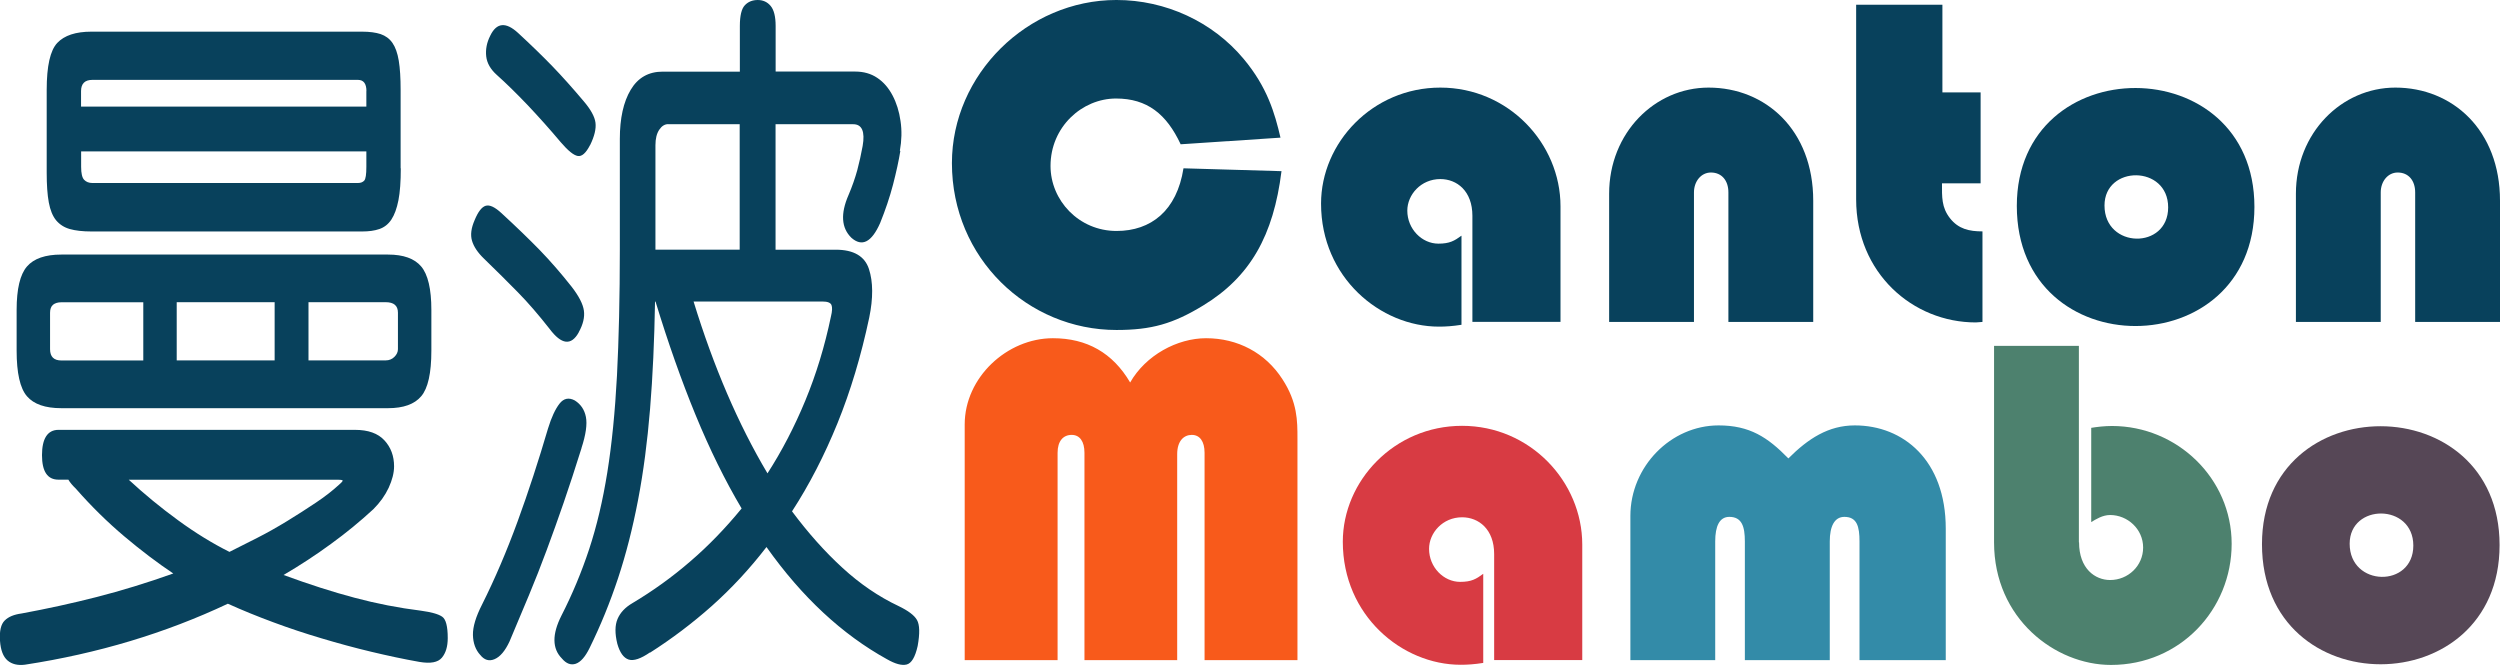 <?xml version="1.0" encoding="UTF-8"?>
<svg id="Layer_1" data-name="Layer 1" xmlns="http://www.w3.org/2000/svg" viewBox="0 0 297.66 79.18">
  <defs>
    <style>
      .cls-1 {
        fill: #f85a1b;
      }

      .cls-2 {
        fill: #4d816e;
      }

      .cls-3 {
        fill: #564756;
      }

      .cls-4 {
        fill: #338ba8;
      }

      .cls-5 {
        fill: #08415c;
      }

      .cls-6 {
        fill: #d83b43;
      }
    </style>
  </defs>
  <g>
    <path class="cls-5" d="M140.57,17.17c-1.68-3.59-3.98-5.44-7.69-5.44-4.04,0-7.8,3.37-7.8,8.03,0,4.1,3.37,7.74,7.86,7.74,4.1,0,7.18-2.41,7.97-7.46l11.67.34c-.95,7.63-3.7,12.57-9.32,15.99-3.59,2.19-6.17,2.92-10.33,2.92-10.55,0-19.59-8.53-19.59-19.87,0-10.55,8.98-19.42,19.59-19.42,5.84,0,11.45,2.58,15.15,7.02,2.81,3.37,3.7,6.45,4.38,9.37l-11.9.79Z"/>
    <path class="cls-5" d="M175.31,25.7c0-2.97-1.85-4.38-3.82-4.38-2.3,0-3.93,1.85-3.93,3.76,0,2.19,1.74,3.93,3.7,3.93,1.35,0,1.91-.34,2.75-.95v10.61c-1.07.17-1.91.22-2.69.22-6.96,0-14.03-5.84-14.03-14.65,0-7.24,6.12-13.81,14.2-13.81s14.31,6.62,14.31,14.14v13.75h-10.49v-12.63Z"/>
    <path class="cls-5" d="M215.89,38.33h-10.1v-15.43c0-1.4-.79-2.36-2.08-2.36-1.18,0-2.02,1.07-2.02,2.36v15.43h-10.1v-15.27c0-7.24,5.44-12.63,11.84-12.63,6.79,0,12.46,5.05,12.46,13.47v14.42Z"/>
    <path class="cls-5" d="M231.27.56v10.44h4.55v10.83h-4.6c0,1.63-.06,2.86.95,4.15,1.01,1.29,2.3,1.57,3.87,1.57v10.78c-.28,0-.5.06-.79.06-7.52,0-14.25-5.89-14.25-14.65V.56h10.27Z"/>
    <path class="cls-5" d="M240.13,24.52c0-18.74,28.29-18.74,28.29.11s-28.29,19.02-28.29-.11ZM250.57,24.47c0,5.16,7.58,5.28,7.58.22s-7.58-5.05-7.58-.22Z"/>
    <path class="cls-5" d="M297.66,38.33h-10.1v-15.43c0-1.4-.79-2.36-2.08-2.36-1.18,0-2.02,1.07-2.02,2.36v15.43h-10.1v-15.27c0-7.24,5.44-12.63,11.84-12.63,6.79,0,12.46,5.05,12.46,13.47v14.42Z"/>
    <path class="cls-1" d="M140.18,78.6h-11.06v-24.69c0-1.35-.56-2.13-1.52-2.13-1.01,0-1.68.73-1.68,2.13v24.69h-11.06v-28.06c0-5.61,5.05-10.27,10.5-10.27,4.04,0,7.13,1.74,9.2,5.27,1.85-3.25,5.61-5.27,9.04-5.27,3.76,0,7.07,1.74,9.09,4.88,1.79,2.75,1.79,4.94,1.79,7.07v26.38h-11.06v-24.69c0-1.35-.56-2.13-1.52-2.13s-1.74.73-1.74,2.3v24.53Z"/>
    <path class="cls-6" d="M177.9,65.97c0-2.97-1.85-4.38-3.82-4.38-2.3,0-3.93,1.85-3.93,3.76,0,2.19,1.74,3.93,3.7,3.93,1.35,0,1.91-.34,2.75-.96v10.61c-1.07.17-1.91.22-2.69.22-6.96,0-14.03-5.84-14.03-14.65,0-7.24,6.12-13.8,14.2-13.8s14.31,6.62,14.31,14.14v13.75h-10.49v-12.63Z"/>
    <path class="cls-4" d="M217.85,78.6h-10.1v-14.14c0-1.74-.34-2.92-1.85-2.92-1.18,0-1.68,1.12-1.68,2.92v14.14h-10.1v-17.17c0-5.89,4.83-10.78,10.5-10.78,3.7,0,5.84,1.4,8.31,3.93,2.36-2.36,4.77-3.93,7.91-3.93,5.78,0,10.83,4.15,10.83,12.29v15.66h-10.27v-14.14c0-1.74-.28-2.92-1.8-2.92-1.18,0-1.74,1.12-1.74,2.92v14.14Z"/>
    <path class="cls-2" d="M247.54,64.57c0,3.14,1.91,4.49,3.7,4.49,2.13,0,3.93-1.68,3.93-3.87s-1.85-3.87-3.93-3.87c-.9,0-1.68.5-2.25.84v-11.22c.67-.11,1.57-.22,2.47-.22,7.75,0,14.25,6.23,14.25,14.03s-6.12,14.42-14.37,14.42c-6.62,0-13.92-5.5-13.92-14.59v-23.4h10.1v23.4Z"/>
    <path class="cls-3" d="M269.32,64.79c0-18.74,28.29-18.74,28.29.11s-28.29,19.03-28.29-.11ZM279.76,64.74c0,5.16,7.58,5.28,7.58.22s-7.58-5.05-7.58-.22Z"/>
  </g>
  <g>
    <path class="cls-5" d="M9.04,58.19c-.41-.39-.71-.75-.9-1.08h-1.18c-1.31,0-1.96-.97-1.96-2.92s.65-3.01,1.96-3.01h35.31c1.57,0,2.74.42,3.5,1.25.77.83,1.15,1.87,1.15,3.09,0,.78-.22,1.63-.64,2.55-.43.92-1.04,1.77-1.82,2.55-1.57,1.45-3.25,2.83-5.04,4.13-1.79,1.31-3.68,2.55-5.66,3.71,3.03,1.11,5.85,2.02,8.46,2.71,2.62.7,5.25,1.21,7.9,1.54,1.23.17,2.07.4,2.52.71.45.3.67,1.15.67,2.55,0,1-.23,1.78-.7,2.34-.47.56-1.35.72-2.66.5-1.87-.33-3.78-.74-5.75-1.21s-3.92-1-5.89-1.59c-1.96-.58-3.89-1.22-5.77-1.92-1.89-.7-3.69-1.43-5.41-2.21-7.44,3.51-15.49,5.93-24.16,7.26-.86.11-1.55-.06-2.07-.5-.52-.45-.82-1.22-.9-2.34-.08-1.17.11-1.98.56-2.42.45-.45,1.12-.72,2.02-.84,3.03-.56,6.01-1.21,8.94-1.96,2.93-.75,5.97-1.68,9.11-2.8-1.91-1.28-3.85-2.75-5.83-4.42-1.98-1.67-3.91-3.56-5.77-5.68ZM51.36,41.75c0,2.67-.4,4.48-1.21,5.43-.8.95-2.12,1.42-3.95,1.42H7.3c-1.91,0-3.27-.47-4.09-1.42-.82-.95-1.23-2.76-1.23-5.43v-4.84c0-2.51.41-4.23,1.23-5.18.82-.95,2.19-1.42,4.09-1.42h38.9c1.83,0,3.15.47,3.95,1.42.8.95,1.21,2.67,1.21,5.18v4.84ZM47.72,20.04c0,1.56-.09,2.83-.28,3.8-.19.97-.47,1.74-.84,2.3-.37.56-.85.93-1.43,1.13-.58.2-1.26.29-2.05.29H10.89c-1.05,0-1.91-.1-2.58-.29-.67-.19-1.21-.54-1.63-1.04-.41-.5-.7-1.21-.87-2.13s-.25-2.1-.25-3.55v-9.85c0-2.84.42-4.7,1.26-5.59.84-.89,2.19-1.34,4.06-1.34h32.23c.9,0,1.63.1,2.21.29.58.2,1.05.54,1.4,1.04.35.5.61,1.21.76,2.13.15.92.22,2.07.22,3.46v9.35ZM5.96,41.58c0,.89.45,1.34,1.35,1.34h9.75v-6.93H7.3c-.41,0-.74.1-.98.29-.24.2-.36.52-.36.96v4.34ZM43.63,10.85c0-.89-.34-1.34-1.01-1.34H11c-.9,0-1.35.45-1.35,1.34v1.84h33.97v-1.84ZM43.63,18.03H9.66v1.84c0,.78.12,1.29.36,1.54.24.25.57.38.98.38h31.61c.34,0,.59-.1.76-.29.17-.19.25-.74.25-1.63v-1.84ZM15.32,57.11c1.87,1.73,3.83,3.34,5.89,4.84,2.05,1.5,4.09,2.75,6.11,3.76,1.01-.5,2.11-1.06,3.31-1.67,1.2-.61,2.38-1.28,3.56-2,1.18-.72,2.31-1.45,3.39-2.17,1.08-.72,2.02-1.45,2.8-2.17.26-.22.4-.38.42-.46.02-.08-.18-.12-.59-.12H15.32ZM21.04,42.91h11.66v-6.93h-11.66v6.93ZM45.92,42.91c.41,0,.76-.14,1.04-.42s.42-.58.42-.92v-4.34c0-.84-.49-1.25-1.46-1.25h-9.19v6.93h9.19Z"/>
    <path class="cls-5" d="M68.91,39.57c-.9,1.62-2.06,1.48-3.48-.42-1.31-1.67-2.56-3.12-3.76-4.34-1.2-1.22-2.54-2.56-4.04-4.01-.75-.72-1.22-1.43-1.43-2.13-.21-.7-.1-1.52.31-2.46.41-1,.85-1.57,1.32-1.71.47-.14,1.09.15,1.88.88,1.76,1.62,3.27,3.08,4.54,4.38,1.27,1.31,2.54,2.77,3.81,4.38.86,1.11,1.35,2.06,1.46,2.84.11.78-.09,1.64-.62,2.59ZM69.24,53.35c-.75,2.39-1.46,4.57-2.13,6.51-.67,1.95-1.35,3.83-2.02,5.64-.67,1.81-1.37,3.59-2.1,5.34-.73,1.75-1.5,3.6-2.33,5.55-.52,1.11-1.11,1.81-1.77,2.09-.65.28-1.22.11-1.71-.5-.56-.61-.85-1.41-.87-2.38-.02-.97.35-2.18,1.09-3.63,1.53-3.06,2.94-6.36,4.23-9.89s2.49-7.22,3.62-11.06c.41-1.34.87-2.32,1.37-2.96.5-.64,1.11-.76,1.82-.38.71.45,1.15,1.1,1.32,1.96.17.86,0,2.1-.53,3.72ZM70.25,17.28c-.49.95-.97,1.38-1.46,1.29-.49-.08-1.16-.63-2.02-1.63-1.31-1.56-2.63-3.03-3.95-4.43-1.33-1.39-2.55-2.59-3.67-3.59-.75-.67-1.17-1.41-1.26-2.21-.09-.81.06-1.63.48-2.46.75-1.56,1.85-1.67,3.31-.33,1.57,1.45,2.93,2.77,4.09,3.97,1.16,1.2,2.39,2.58,3.7,4.13.86,1,1.34,1.87,1.43,2.59.09.72-.12,1.61-.64,2.67ZM77.43,77.65c-1.12.78-1.98,1.07-2.58.88-.6-.2-1.05-.82-1.35-1.88-.3-1.22-.29-2.21.03-2.96.32-.75.91-1.38,1.77-1.88,2.43-1.45,4.73-3.1,6.89-4.97,2.17-1.86,4.2-3.97,6.11-6.3-1.98-3.34-3.81-7.06-5.49-11.15-1.68-4.09-3.27-8.59-4.76-13.48h-.06c-.08,4.62-.27,8.88-.59,12.77-.32,3.9-.79,7.51-1.43,10.85-.64,3.34-1.43,6.44-2.38,9.31-.95,2.87-2.08,5.64-3.39,8.31-.52,1.06-1.07,1.68-1.65,1.88-.58.19-1.13-.01-1.65-.63-1.16-1.17-1.18-2.87-.06-5.09,1.31-2.56,2.41-5.21,3.31-7.93.9-2.73,1.62-5.77,2.16-9.14.54-3.37.92-7.21,1.15-11.52.22-4.31.34-9.34.34-15.07v-13.11c0-2.45.43-4.4,1.29-5.84.86-1.45,2.13-2.17,3.81-2.17h9.19V3.09c0-1.22.2-2.05.59-2.46.39-.42.91-.63,1.54-.63s1.15.24,1.54.71c.39.47.59,1.27.59,2.38v5.43h9.47c1.01,0,1.89.25,2.63.75.75.5,1.35,1.2,1.82,2.09.47.89.79,1.91.95,3.05.17,1.14.14,2.32-.08,3.55h.06c-.19,1.17-.48,2.5-.87,4.01-.39,1.5-.91,3.03-1.54,4.59-1.01,2.28-2.15,2.87-3.42,1.75-1.2-1.17-1.31-2.87-.34-5.09.45-1.06.79-2.05,1.04-2.96.24-.92.46-1.88.64-2.88.3-1.72-.08-2.59-1.12-2.59h-9.25v14.94h7.17c2.13,0,3.45.77,3.95,2.3.5,1.53.51,3.47.03,5.8-.97,4.57-2.23,8.75-3.78,12.57-1.55,3.81-3.35,7.31-5.41,10.48,1.91,2.56,3.9,4.8,6,6.72,2.09,1.92,4.32,3.44,6.67,4.55,1.16.56,1.9,1.11,2.21,1.67.32.56.35,1.59.08,3.09-.3,1.34-.74,2.07-1.32,2.21-.58.14-1.35-.07-2.33-.63-5.34-2.95-10.13-7.4-14.35-13.36-2.02,2.62-4.19,4.95-6.5,7.01-2.32,2.06-4.78,3.92-7.4,5.59l.06-.08ZM79.56,14.78c-.41,0-.77.22-1.07.67-.3.45-.45,1.06-.45,1.84v12.44h10.03v-14.94h-8.52ZM82.58,35.9c2.39,7.79,5.32,14.61,8.8,20.46,1.72-2.67,3.22-5.56,4.51-8.68,1.29-3.12,2.31-6.46,3.05-10.02.15-.61.17-1.06.06-1.34-.11-.28-.47-.42-1.06-.42h-15.36Z"/>
  </g>
</svg>